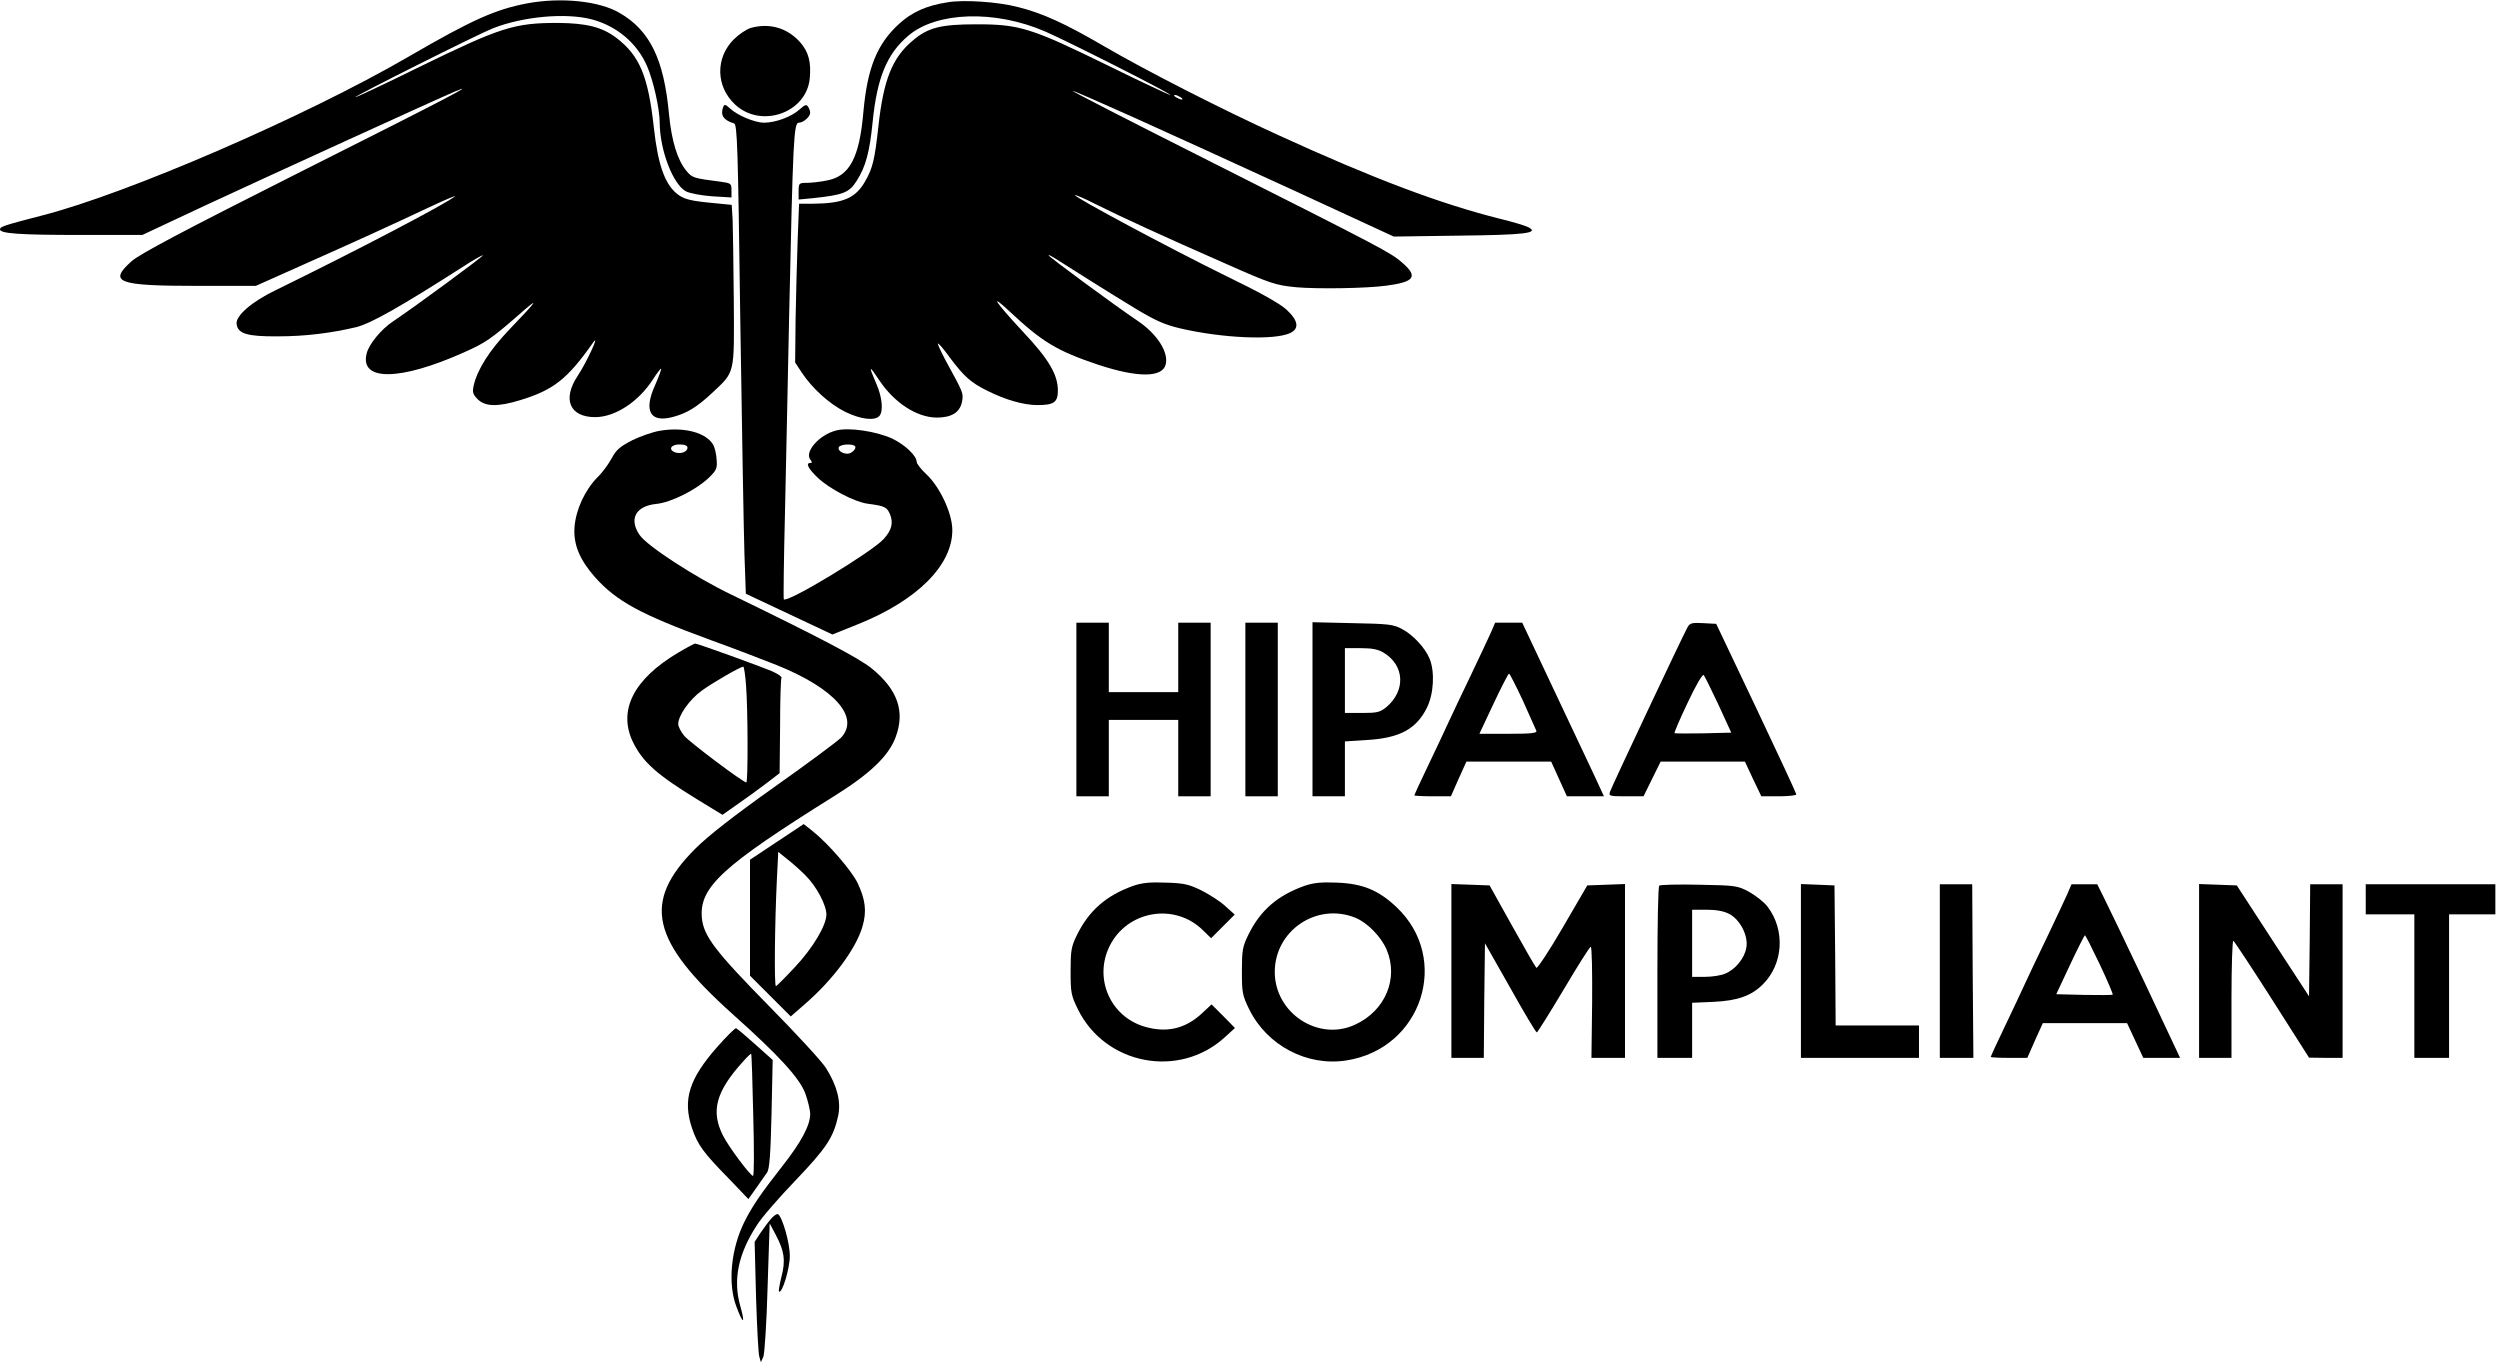 
<svg version="1.0" xmlns="http://www.w3.org/2000/svg"
 width="1080pt" height="589pt" viewBox="0 0 1080 589"
 preserveAspectRatio="xMidYMid meet">

<g transform="translate(0,589) scale(0.1,-0.1)"
fill="#000000" stroke="none">
<path d="M2275 5875 c-135 -26 -235 -70 -512 -231 -445 -258 -1209 -589 -1578
-684 -169 -44 -185 -49 -185 -61 0 -18 86 -24 345 -24 l270 0 275 129 c269
125 1000 459 1076 491 105 44 -36 -30 -665 -346 -516 -260 -695 -355 -732
-387 -103 -92 -62 -107 286 -107 l250 0 195 87 c234 104 394 177 555 253 66
31 116 52 110 47 -27 -27 -435 -240 -775 -406 -102 -49 -172 -110 -168 -145 5
-43 46 -55 178 -54 120 0 230 14 340 40 63 16 192 89 459 260 46 30 85 52 87
50 4 -3 -289 -219 -389 -286 -51 -34 -104 -99 -113 -138 -31 -121 144 -119
421 5 92 41 118 59 235 161 96 85 85 67 -41 -64 -85 -89 -138 -173 -153 -242
-6 -27 -3 -37 18 -58 32 -32 87 -33 182 -4 145 44 205 91 316 249 33 46 -29
-88 -66 -143 -68 -102 -35 -179 75 -179 86 0 187 66 249 162 18 28 34 49 36
47 2 -2 -10 -34 -26 -71 -51 -112 -21 -164 78 -137 60 16 104 43 170 105 98
92 94 76 92 399 -1 155 -4 311 -5 347 l-4 65 -71 7 c-109 10 -137 17 -168 43
-51 43 -80 127 -97 281 -25 226 -61 313 -163 391 -61 46 -128 63 -252 64 -188
0 -246 -18 -600 -191 -146 -72 -270 -130 -275 -130 -13 0 531 273 595 298 130
51 315 68 428 38 107 -29 194 -102 237 -201 27 -61 55 -185 55 -247 1 -118 58
-266 114 -295 16 -8 67 -18 113 -21 l83 -5 0 31 c0 29 -2 31 -47 37 -117 15
-123 17 -147 46 -39 46 -65 130 -76 247 -22 236 -82 360 -213 436 -88 52 -254
69 -402 41z"/>
<path d="M4093 5880 c-90 -14 -154 -42 -210 -94 -94 -86 -136 -190 -153 -378
-17 -200 -60 -280 -159 -298 -29 -6 -69 -10 -87 -10 -32 0 -34 -2 -34 -36 l0
-36 63 6 c131 14 156 24 188 75 39 61 56 124 69 256 19 188 61 292 153 370
122 105 375 113 592 19 97 -42 554 -273 540 -274 -5 0 -129 58 -275 130 -325
159 -376 175 -560 175 -157 0 -212 -14 -279 -72 -87 -74 -124 -168 -146 -366
-16 -147 -25 -184 -58 -241 -41 -72 -95 -95 -223 -96 l-62 0 -6 -152 c-3 -84
-7 -239 -9 -344 l-2 -190 29 -44 c45 -68 119 -135 187 -169 65 -32 126 -40
147 -19 19 19 14 81 -13 142 -34 78 -31 81 13 14 65 -98 162 -161 248 -162 65
0 101 22 110 69 7 37 5 39 -71 178 -20 38 -35 70 -33 73 2 2 25 -24 50 -59 62
-83 92 -110 163 -145 80 -40 158 -62 217 -62 71 0 88 12 88 63 0 69 -40 136
-150 253 -120 129 -150 174 -59 89 143 -134 206 -171 384 -231 170 -56 277
-56 291 2 13 52 -37 131 -120 187 -98 66 -386 278 -386 284 0 3 12 -3 26 -12
59 -38 245 -155 349 -218 88 -53 127 -70 195 -86 181 -42 404 -52 473 -20 41
19 36 54 -15 101 -29 27 -117 76 -268 149 -232 114 -653 339 -646 346 2 2 42
-15 87 -38 112 -56 297 -141 559 -256 203 -90 220 -95 310 -104 94 -8 303 -5
390 7 121 16 137 39 68 99 -51 44 -79 59 -835 440 -326 164 -591 300 -589 302
4 4 377 -164 969 -436 l418 -193 282 4 c285 3 348 11 300 36 -10 6 -66 23
-124 37 -258 65 -543 172 -954 360 -244 111 -575 280 -755 385 -170 99 -264
142 -374 170 -86 22 -231 32 -303 20z m1007 -410 c8 -5 11 -10 5 -10 -5 0 -17
5 -25 10 -8 5 -10 10 -5 10 6 0 17 -5 25 -10z"/>
<path d="M3242 5769 c-18 -6 -50 -27 -72 -49 -80 -80 -78 -204 6 -282 112
-104 307 -36 322 112 7 71 -5 116 -41 157 -56 63 -133 85 -215 62z"/>
<path d="M3124 5427 c-13 -34 2 -57 47 -70 14 -4 17 -98 27 -848 7 -464 15
-920 18 -1014 l6 -170 187 -88 187 -88 112 45 c256 103 408 256 406 408 -1 73
-55 187 -114 241 -22 21 -40 44 -40 52 0 26 -51 74 -105 100 -69 32 -190 50
-244 35 -73 -19 -137 -93 -110 -126 8 -10 8 -14 0 -14 -22 0 -10 -24 32 -64
49 -47 160 -105 215 -112 75 -10 83 -14 97 -46 15 -37 7 -69 -28 -107 -51 -56
-416 -277 -431 -260 -2 2 0 168 5 369 4 201 13 583 18 850 17 774 20 840 42
840 20 0 49 26 49 43 0 7 -4 18 -9 26 -7 11 -14 9 -37 -12 -34 -31 -103 -57
-153 -57 -41 0 -116 32 -148 62 -20 18 -23 19 -29 5z m569 -1464 c10 -9 -13
-33 -32 -33 -24 0 -44 16 -37 29 8 12 58 15 69 4z"/>
<path d="M2850 4029 c-30 -5 -84 -24 -119 -41 -52 -27 -69 -41 -88 -77 -13
-24 -40 -62 -62 -83 -54 -55 -93 -139 -99 -214 -6 -75 22 -142 88 -217 94
-105 197 -161 500 -272 102 -37 230 -86 285 -108 251 -101 361 -226 278 -314
-16 -16 -145 -112 -288 -213 -176 -125 -286 -211 -341 -266 -231 -231 -193
-398 162 -716 200 -179 288 -275 313 -342 11 -31 21 -71 21 -89 0 -49 -40
-123 -122 -227 -91 -116 -127 -169 -161 -236 -59 -117 -74 -268 -36 -368 29
-79 40 -78 17 2 -32 113 -9 225 71 348 20 33 96 120 167 194 134 140 165 187
185 280 13 61 -5 130 -52 205 -17 28 -127 147 -243 265 -239 243 -287 307
-294 386 -11 132 89 223 572 525 154 96 235 173 265 254 42 112 9 206 -104
298 -56 45 -230 136 -603 317 -161 77 -367 212 -399 259 -47 69 -17 125 72
134 64 6 175 62 229 115 30 29 35 39 32 75 -1 23 -8 52 -14 64 -30 54 -126 80
-232 62z m120 -73 c0 -17 -27 -28 -51 -21 -34 11 -22 35 16 35 23 0 35 -5 35
-14z"/>
<path d="M4650 2825 l0 -375 70 0 70 0 0 165 0 165 150 0 150 0 0 -165 0 -165
70 0 70 0 0 375 0 375 -70 0 -70 0 0 -150 0 -150 -150 0 -150 0 0 150 0 150
-70 0 -70 0 0 -375z"/>
<path d="M5380 2825 l0 -375 70 0 70 0 0 375 0 375 -70 0 -70 0 0 -375z"/>
<path d="M5670 2826 l0 -376 70 0 70 0 0 119 0 118 93 6 c143 8 215 47 261
139 30 60 35 156 12 212 -19 47 -72 104 -120 129 -37 20 -59 22 -213 25 l-173
4 0 -376z m308 244 c90 -55 95 -163 12 -234 -28 -23 -40 -26 -106 -26 l-74 0
0 140 0 140 68 0 c49 0 76 -5 100 -20z"/>
<path d="M6441 3158 c-11 -24 -49 -106 -86 -183 -37 -77 -80 -167 -95 -200
-15 -33 -55 -118 -89 -189 -34 -70 -61 -130 -61 -132 0 -2 35 -4 79 -4 l79 0
33 75 34 75 183 0 183 0 34 -75 34 -75 80 0 80 0 -43 93 c-24 50 -103 219
-177 375 l-133 282 -58 0 -59 0 -18 -42z m138 -295 c29 -64 55 -123 58 -130 4
-10 -21 -13 -120 -13 l-126 0 61 130 c34 72 64 130 67 130 3 0 30 -53 60 -117z"/>
<path d="M7290 3180 c-24 -44 -330 -693 -335 -711 -6 -18 -1 -19 69 -19 l76 0
37 75 37 75 182 0 182 0 35 -75 36 -75 76 0 c41 0 75 4 75 8 0 5 -78 173 -173
373 l-173 364 -56 3 c-49 3 -58 0 -68 -18z m134 -335 l55 -120 -121 -3 c-66
-1 -122 -1 -124 1 -2 2 23 61 57 132 33 71 64 124 69 119 4 -5 33 -63 64 -129z"/>
<path d="M2929 3070 c-192 -114 -260 -249 -195 -385 43 -87 101 -140 279 -249
l108 -66 67 47 c37 26 93 66 124 90 l56 43 2 202 c0 110 3 205 6 210 3 4 -14
16 -38 27 -62 26 -325 121 -335 121 -4 -1 -38 -18 -74 -40z m294 -142 c8 -104
9 -418 1 -418 -14 0 -244 173 -268 201 -14 17 -26 40 -26 51 0 37 48 105 101
144 48 35 166 103 180 104 3 0 9 -37 12 -82z"/>
<path d="M3356 2253 l-116 -77 0 -251 0 -250 88 -88 88 -88 63 55 c120 104
220 239 247 334 19 65 13 116 -22 189 -26 53 -127 170 -194 223 l-38 30 -116
-77z m124 -145 c47 -47 90 -127 90 -169 0 -46 -58 -144 -136 -227 -42 -45 -79
-82 -82 -82 -8 0 -5 272 4 458 l6 122 37 -30 c21 -16 57 -48 81 -72z"/>
<path d="M4895 2063 c-117 -42 -191 -107 -243 -213 -24 -49 -27 -66 -27 -155
0 -93 2 -105 32 -166 118 -239 436 -300 633 -121 l45 41 -50 51 -51 51 -43
-40 c-72 -66 -152 -84 -247 -56 -148 44 -219 208 -151 347 76 155 283 190 405
68 l34 -33 51 51 51 51 -40 36 c-21 20 -68 50 -103 68 -55 27 -77 32 -155 34
-68 3 -103 -1 -141 -14z"/>
<path d="M5635 2063 c-117 -42 -191 -106 -243 -213 -24 -49 -27 -66 -27 -155
0 -93 2 -105 32 -166 77 -156 250 -247 420 -220 326 51 452 439 216 662 -78
74 -147 102 -258 106 -68 3 -102 -1 -140 -14z m221 -138 c51 -21 110 -81 134
-137 53 -124 -5 -264 -135 -324 -159 -75 -348 49 -348 227 0 180 183 302 349
234z"/>
<path d="M6270 1695 l0 -375 70 0 70 0 2 248 3 247 109 -192 c59 -106 111
-193 115 -193 3 0 55 83 116 185 60 102 113 185 117 185 5 0 7 -108 6 -240
l-3 -240 73 0 72 0 0 375 0 376 -81 -3 -82 -3 -106 -182 c-58 -100 -110 -178
-114 -174 -5 5 -52 87 -105 182 l-97 174 -82 3 -83 3 0 -376z"/>
<path d="M7168 2064 c-5 -4 -8 -173 -8 -376 l0 -368 75 0 75 0 0 119 0 119 93
4 c104 5 163 26 213 76 88 88 97 234 20 335 -14 19 -50 47 -78 63 -51 28 -58
29 -218 32 -91 2 -168 0 -172 -4z m302 -122 c48 -25 84 -96 74 -147 -8 -45
-47 -93 -91 -111 -18 -8 -57 -14 -88 -14 l-55 0 0 145 0 145 63 0 c41 0 74 -6
97 -18z"/>
<path d="M7780 1695 l0 -375 255 0 255 0 0 70 0 70 -180 0 -180 0 -2 303 -3
302 -72 3 -73 3 0 -376z"/>
<path d="M8380 1695 l0 -375 73 0 72 0 -3 375 -2 375 -70 0 -70 0 0 -375z"/>
<path d="M8931 2028 c-11 -24 -49 -106 -86 -183 -37 -77 -80 -167 -95 -200
-15 -33 -55 -118 -89 -189 -34 -70 -61 -130 -61 -132 0 -2 35 -4 79 -4 l79 0
33 75 34 75 182 0 182 0 35 -75 35 -75 80 0 79 0 -152 323 c-84 177 -165 346
-180 375 l-26 52 -56 0 -55 0 -18 -42z m140 -304 c33 -70 58 -129 56 -131 -3
-2 -58 -2 -124 -1 l-120 3 60 128 c33 70 62 127 64 127 2 0 31 -57 64 -126z"/>
<path d="M9500 1695 l0 -375 70 0 70 0 0 256 c0 140 4 253 8 250 4 -2 80 -117
168 -255 l159 -250 73 -1 72 0 0 375 0 375 -70 0 -70 0 -2 -242 -3 -242 -156
239 -156 240 -81 3 -82 3 0 -376z"/>
<path d="M10220 2005 l0 -65 105 0 105 0 0 -310 0 -310 75 0 75 0 0 310 0 310
100 0 100 0 0 65 0 65 -280 0 -280 0 0 -65z"/>
<path d="M3100 1369 c-124 -140 -152 -231 -110 -354 24 -71 49 -105 159 -217
l84 -88 34 48 c18 26 39 56 47 67 10 15 15 77 19 253 l5 233 -75 67 c-41 37
-78 68 -83 70 -4 2 -40 -34 -80 -79z m154 -296 c4 -145 4 -263 -1 -263 -12 1
-107 128 -130 175 -53 105 -30 190 86 318 18 21 35 36 36 35 2 -2 6 -121 9
-265z"/>
<path d="M3333 627 c-11 -12 -32 -40 -47 -62 l-26 -40 6 -235 c4 -129 10 -246
14 -260 l7 -25 11 25 c5 14 14 149 18 300 l9 275 27 -51 c37 -70 42 -110 24
-179 -8 -33 -13 -61 -11 -64 13 -13 47 98 47 153 0 57 -32 168 -51 181 -5 2
-17 -6 -28 -18z"/>
</g>
</svg>
